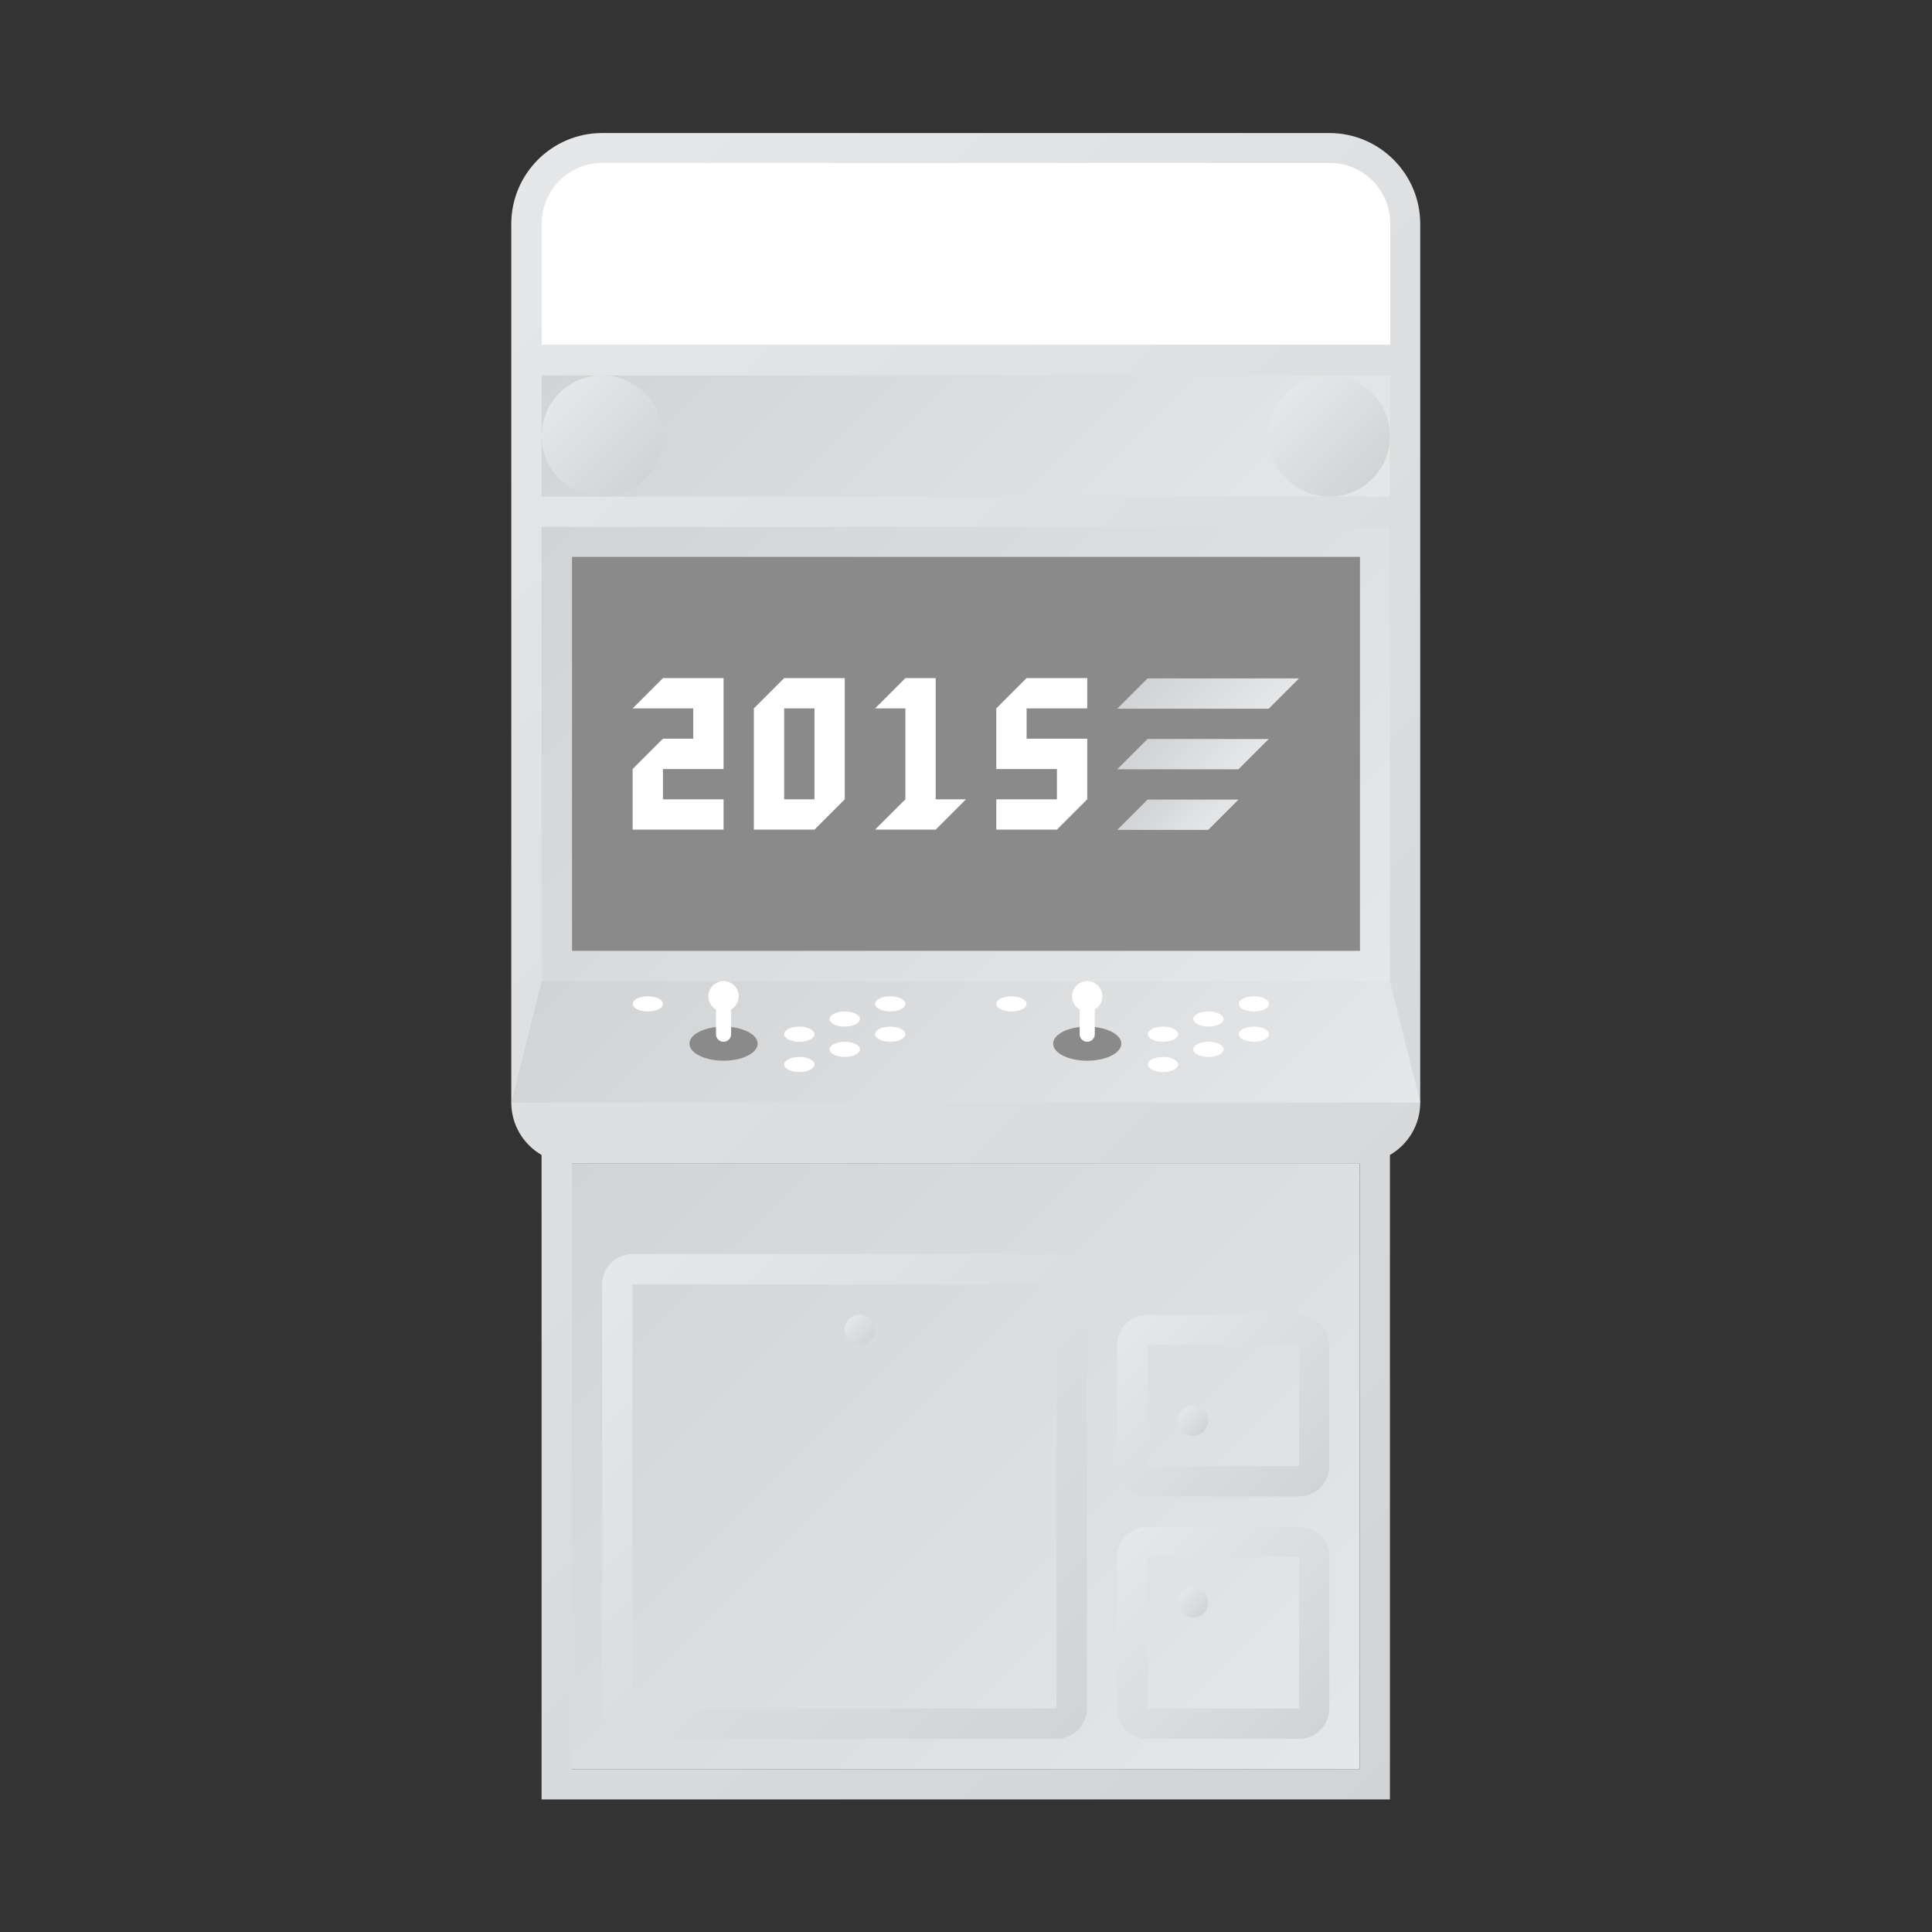 <?xml version="1.0" encoding="UTF-8" standalone="no"?>
<svg
   xmlns:dc="http://purl.org/dc/elements/1.1/"
   xmlns:cc="http://creativecommons.org/ns#"
   xmlns:rdf="http://www.w3.org/1999/02/22-rdf-syntax-ns#"
   xmlns:svg="http://www.w3.org/2000/svg"
   xmlns="http://www.w3.org/2000/svg"
   xmlns:sodipodi="http://sodipodi.sourceforge.net/DTD/sodipodi-0.dtd"
   xmlns:inkscape="http://www.inkscape.org/namespaces/inkscape"
   viewBox="0 0 340 340"
   height="340"
   width="340"
   xml:space="preserve"
   id="svg2"
   version="1.1"
   sodipodi:docname="MAME 2015.svg"
   inkscape:export-filename="D:\git\retroarch-assets\xmb\neoactive\png\MAME 2015.png"
   inkscape:export-xdpi="72.282356"
   inkscape:export-ydpi="72.282356"
   inkscape:version="0.92.3 (2405546, 2018-03-11)"><rect x="0" y="0" width="340" height="340" fill="#333333" stroke="none"/><sodipodi:namedview
     pagecolor="#ffffff"
     bordercolor="#666666"
     borderopacity="1"
     objecttolerance="10"
     gridtolerance="10"
     guidetolerance="10"
     inkscape:pageopacity="0"
     inkscape:pageshadow="2"
     inkscape:window-width="1024"
     inkscape:window-height="705"
     id="namedview232"
     showgrid="false"
     inkscape:zoom="4.5511967"
     inkscape:cx="194.16389"
     inkscape:cy="191.11405"
     inkscape:window-x="-8"
     inkscape:window-y="-8"
     inkscape:window-maximized="1"
     inkscape:current-layer="svg2" /><defs
     id="defs6"><clipPath
       id="clipPath18"
       clipPathUnits="userSpaceOnUse"><path
         id="path16"
         d="m 80,236 c -6.617,0 -12,-5.383 -12,-12 v 0 -116 c 0,-2.953 1.613,-5.531 4,-6.918 v 0 V 20 16 h 4 104 4 v 85.082 c 2.386,1.387 4,3.965 4,6.918 v 0 116 c 0,6.617 -5.383,12 -12,12 v 0 z M 76,100 H 180 V 20 H 76 Z"
         inkscape:connector-curvature="0" /></clipPath><linearGradient
       id="linearGradient28"
       spreadMethod="pad"
       gradientTransform="matrix(164.481,-164.481,-164.481,-164.481,45.759,206.722)"
       gradientUnits="userSpaceOnUse"
       y2="0"
       x2="1"
       y1="0"
       x1="0"><stop
         id="stop24"
         offset="0"
         style="stop-opacity:1;stop-color:#e6e7e8" /><stop
         id="stop26"
         offset="1"
         style="stop-opacity:1;stop-color:#d1d3d4" /></linearGradient><clipPath
       id="clipPath38"
       clipPathUnits="userSpaceOnUse"><path
         id="path36"
         d="m 72,124 h 112 v 59.999 H 72 Z"
         inkscape:connector-curvature="0" /></clipPath><linearGradient
       id="linearGradient48"
       spreadMethod="pad"
       gradientTransform="matrix(-86,86,86,86,171,111)"
       gradientUnits="userSpaceOnUse"
       y2="0"
       x2="1"
       y1="0"
       x1="0"><stop
         id="stop44"
         offset="0"
         style="stop-opacity:1;stop-color:#e6e7e8" /><stop
         id="stop46"
         offset="1"
         style="stop-opacity:1;stop-color:#d1d3d4" /></linearGradient><clipPath
       id="clipPath58"
       clipPathUnits="userSpaceOnUse"><path
         id="path56"
         d="m 76,20 h 104 v 80 H 76 Z"
         inkscape:connector-curvature="0" /></clipPath><linearGradient
       id="linearGradient68"
       spreadMethod="pad"
       gradientTransform="matrix(-92,92,92,92,174,14)"
       gradientUnits="userSpaceOnUse"
       y2="0"
       x2="1"
       y1="0"
       x1="0"><stop
         id="stop64"
         offset="0"
         style="stop-opacity:1;stop-color:#e6e7e8" /><stop
         id="stop66"
         offset="1"
         style="stop-opacity:1;stop-color:#d1d3d4" /></linearGradient><clipPath
       id="clipPath78"
       clipPathUnits="userSpaceOnUse"><path
         id="path76"
         d="M 0,256 H 256 V 0 H 0 Z"
         inkscape:connector-curvature="0" /></clipPath><clipPath
       id="clipPath88"
       clipPathUnits="userSpaceOnUse"><path
         id="path86"
         d="m 84,88 c -2.209,0 -4,-1.791 -4,-4 v 0 -56 c 0,-2.209 1.791,-4 4,-4 v 0 h 56 c 2.209,0 4,1.791 4,4 v 0 56 c 0,2.209 -1.791,4 -4,4 v 0 z m 0,-4 h 56.001 V 28 H 84 Z"
         inkscape:connector-curvature="0" /></clipPath><linearGradient
       id="linearGradient98"
       spreadMethod="pad"
       gradientTransform="matrix(61.657,-61.657,-61.657,-61.657,81.172,86.828)"
       gradientUnits="userSpaceOnUse"
       y2="0"
       x2="1"
       y1="0"
       x1="0"><stop
         id="stop94"
         offset="0"
         style="stop-opacity:1;stop-color:#e6e7e8" /><stop
         id="stop96"
         offset="1"
         style="stop-opacity:1;stop-color:#d1d3d4" /></linearGradient><clipPath
       id="clipPath108"
       clipPathUnits="userSpaceOnUse"><path
         id="path106"
         d="m 152,80 c -2.209,0 -4,-1.791 -4,-4 v 0 -16 c 0,-2.209 1.791,-4 4,-4 v 0 h 20 c 2.209,0 4,1.791 4,4 v 0 16 c 0,2.209 -1.791,4 -4,4 v 0 z m 0,-4 h 20 V 60.001 h -20 z"
         inkscape:connector-curvature="0" /></clipPath><linearGradient
       id="linearGradient118"
       spreadMethod="pad"
       gradientTransform="matrix(23.657,-23.657,-23.657,-23.657,150.172,79.828)"
       gradientUnits="userSpaceOnUse"
       y2="0"
       x2="1"
       y1="0"
       x1="0"><stop
         id="stop114"
         offset="0"
         style="stop-opacity:1;stop-color:#e6e7e8" /><stop
         id="stop116"
         offset="1"
         style="stop-opacity:1;stop-color:#d1d3d4" /></linearGradient><clipPath
       id="clipPath128"
       clipPathUnits="userSpaceOnUse"><path
         id="path126"
         d="m 152,52 c -2.209,0 -4,-1.791 -4,-4 v 0 -20 c 0,-2.209 1.791,-4 4,-4 v 0 h 20 c 2.209,0 4,1.791 4,4 v 0 20 c 0,2.209 -1.791,4 -4,4 v 0 z m 0,-4 h 20 V 28 h -20 z"
         inkscape:connector-curvature="0" /></clipPath><linearGradient
       id="linearGradient138"
       spreadMethod="pad"
       gradientTransform="matrix(25.657,-25.657,-25.657,-25.657,149.172,50.828)"
       gradientUnits="userSpaceOnUse"
       y2="0"
       x2="1"
       y1="0"
       x1="0"><stop
         id="stop134"
         offset="0"
         style="stop-opacity:1;stop-color:#e6e7e8" /><stop
         id="stop136"
         offset="1"
         style="stop-opacity:1;stop-color:#d1d3d4" /></linearGradient><clipPath
       id="clipPath148"
       clipPathUnits="userSpaceOnUse"><path
         id="path146"
         d="M 0,256 H 256 V 0 H 0 Z"
         inkscape:connector-curvature="0" /></clipPath><clipPath
       id="clipPath166"
       clipPathUnits="userSpaceOnUse"><path
         id="path164"
         d="m 152,164 -4,-4 h 20 l 4,4 z"
         inkscape:connector-curvature="0" /></clipPath><linearGradient
       id="linearGradient176"
       spreadMethod="pad"
       gradientTransform="matrix(-10,10,10,10,165,157)"
       gradientUnits="userSpaceOnUse"
       y2="0"
       x2="1"
       y1="0"
       x1="0"><stop
         id="stop172"
         offset="0"
         style="stop-opacity:1;stop-color:#e6e7e8" /><stop
         id="stop174"
         offset="1"
         style="stop-opacity:1;stop-color:#d1d3d4" /></linearGradient><clipPath
       id="clipPath186"
       clipPathUnits="userSpaceOnUse"><path
         id="path184"
         d="m 152,156 -4,-4 h 16 l 4,4 z"
         inkscape:connector-curvature="0" /></clipPath><linearGradient
       id="linearGradient196"
       spreadMethod="pad"
       gradientTransform="matrix(-8,8,8,8,162,150)"
       gradientUnits="userSpaceOnUse"
       y2="0"
       x2="1"
       y1="0"
       x1="0"><stop
         id="stop192"
         offset="0"
         style="stop-opacity:1;stop-color:#e6e7e8" /><stop
         id="stop194"
         offset="1"
         style="stop-opacity:1;stop-color:#d1d3d4" /></linearGradient><clipPath
       id="clipPath206"
       clipPathUnits="userSpaceOnUse"><path
         id="path204"
         d="m 152,148 -4,-4 h 12 l 4,4 z"
         inkscape:connector-curvature="0" /></clipPath><linearGradient
       id="linearGradient216"
       spreadMethod="pad"
       gradientTransform="matrix(-6,6,6,6,159,143)"
       gradientUnits="userSpaceOnUse"
       y2="0"
       x2="1"
       y1="0"
       x1="0"><stop
         id="stop212"
         offset="0"
         style="stop-opacity:1;stop-color:#e6e7e8" /><stop
         id="stop214"
         offset="1"
         style="stop-opacity:1;stop-color:#d1d3d4" /></linearGradient><clipPath
       id="clipPath226"
       clipPathUnits="userSpaceOnUse"><path
         id="path224"
         d="M 0,256 H 256 V 0 H 0 Z"
         inkscape:connector-curvature="0" /></clipPath><clipPath
       id="clipPath238"
       clipPathUnits="userSpaceOnUse"><path
         id="path236"
         d="m 72,188 h 112 v 16 H 72 Z"
         inkscape:connector-curvature="0" /></clipPath><linearGradient
       id="linearGradient248"
       spreadMethod="pad"
       gradientTransform="matrix(-64,64,64,64,160,164)"
       gradientUnits="userSpaceOnUse"
       y2="0"
       x2="1"
       y1="0"
       x1="0"><stop
         id="stop244"
         offset="0"
         style="stop-opacity:1;stop-color:#e6e7e8" /><stop
         id="stop246"
         offset="1"
         style="stop-opacity:1;stop-color:#d1d3d4" /></linearGradient><clipPath
       id="clipPath258"
       clipPathUnits="userSpaceOnUse"><path
         id="path256"
         d="m 72,196 c 0,-4.419 3.581,-8 8,-8 v 0 c 4.418,0 8,3.581 8,8 v 0 c 0,4.418 -3.582,8 -8,8 v 0 c -4.419,0 -8,-3.582 -8,-8"
         inkscape:connector-curvature="0" /></clipPath><linearGradient
       id="linearGradient268"
       spreadMethod="pad"
       gradientTransform="matrix(11.314,-11.314,-11.314,-11.314,74.343,201.657)"
       gradientUnits="userSpaceOnUse"
       y2="0"
       x2="1"
       y1="0"
       x1="0"><stop
         id="stop264"
         offset="0"
         style="stop-opacity:1;stop-color:#e6e7e8" /><stop
         id="stop266"
         offset="1"
         style="stop-opacity:1;stop-color:#d1d3d4" /></linearGradient><clipPath
       id="clipPath278"
       clipPathUnits="userSpaceOnUse"><path
         id="path276"
         d="m 168,196 c 0,-4.419 3.582,-8 8,-8 v 0 c 4.418,0 8,3.581 8,8 v 0 c 0,4.418 -3.582,8 -8,8 v 0 c -4.418,0 -8,-3.582 -8,-8"
         inkscape:connector-curvature="0" /></clipPath><linearGradient
       id="linearGradient288"
       spreadMethod="pad"
       gradientTransform="matrix(11.314,-11.314,-11.314,-11.314,170.343,201.657)"
       gradientUnits="userSpaceOnUse"
       y2="0"
       x2="1"
       y1="0"
       x1="0"><stop
         id="stop284"
         offset="0"
         style="stop-opacity:1;stop-color:#e6e7e8" /><stop
         id="stop286"
         offset="1"
         style="stop-opacity:1;stop-color:#d1d3d4" /></linearGradient><clipPath
       id="clipPath298"
       clipPathUnits="userSpaceOnUse"><path
         id="path296"
         d="m 112,78 c 0,-1.105 0.895,-2 2,-2 v 0 c 1.105,0 2,0.895 2,2 v 0 c 0,1.105 -0.895,2 -2,2 v 0 c -1.105,0 -2,-0.895 -2,-2"
         inkscape:connector-curvature="0" /></clipPath><linearGradient
       id="linearGradient308"
       spreadMethod="pad"
       gradientTransform="matrix(2.828,-2.828,-2.828,-2.828,112.586,79.414)"
       gradientUnits="userSpaceOnUse"
       y2="0"
       x2="1"
       y1="0"
       x1="0"><stop
         id="stop304"
         offset="0"
         style="stop-opacity:1;stop-color:#e6e7e8" /><stop
         id="stop306"
         offset="1"
         style="stop-opacity:1;stop-color:#d1d3d4" /></linearGradient><clipPath
       id="clipPath318"
       clipPathUnits="userSpaceOnUse"><path
         id="path316"
         d="m 156,66 c 0,-1.105 0.895,-2 2,-2 v 0 c 1.105,0 2,0.895 2,2 v 0 c 0,1.105 -0.895,2 -2,2 v 0 c -1.105,0 -2,-0.895 -2,-2"
         inkscape:connector-curvature="0" /></clipPath><linearGradient
       id="linearGradient328"
       spreadMethod="pad"
       gradientTransform="matrix(2.828,-2.828,-2.828,-2.828,156.586,67.414)"
       gradientUnits="userSpaceOnUse"
       y2="0"
       x2="1"
       y1="0"
       x1="0"><stop
         id="stop324"
         offset="0"
         style="stop-opacity:1;stop-color:#e6e7e8" /><stop
         id="stop326"
         offset="1"
         style="stop-opacity:1;stop-color:#d1d3d4" /></linearGradient><clipPath
       id="clipPath338"
       clipPathUnits="userSpaceOnUse"><path
         id="path336"
         d="m 156,42 c 0,-1.105 0.895,-2 2,-2 v 0 c 1.105,0 2,0.895 2,2 v 0 c 0,1.105 -0.895,2 -2,2 v 0 c -1.105,0 -2,-0.895 -2,-2"
         inkscape:connector-curvature="0" /></clipPath><linearGradient
       id="linearGradient348"
       spreadMethod="pad"
       gradientTransform="matrix(2.828,-2.828,-2.828,-2.828,156.586,43.414)"
       gradientUnits="userSpaceOnUse"
       y2="0"
       x2="1"
       y1="0"
       x1="0"><stop
         id="stop344"
         offset="0"
         style="stop-opacity:1;stop-color:#e6e7e8" /><stop
         id="stop346"
         offset="1"
         style="stop-opacity:1;stop-color:#d1d3d4" /></linearGradient><clipPath
       id="clipPath358"
       clipPathUnits="userSpaceOnUse"><path
         id="path356"
         d="m 72,124 -4,-16 h 120 l -4,16 z"
         inkscape:connector-curvature="0" /></clipPath><linearGradient
       id="linearGradient368"
       spreadMethod="pad"
       gradientTransform="matrix(-66,66,66,66,161,81)"
       gradientUnits="userSpaceOnUse"
       y2="0"
       x2="1"
       y1="0"
       x1="0"><stop
         id="stop364"
         offset="0"
         style="stop-opacity:1;stop-color:#e6e7e8" /><stop
         id="stop366"
         offset="1"
         style="stop-opacity:1;stop-color:#d1d3d4" /></linearGradient><clipPath
       id="clipPath378"
       clipPathUnits="userSpaceOnUse"><path
         id="path376"
         d="M 0,256 H 256 V 0 H 0 Z"
         inkscape:connector-curvature="0" /></clipPath></defs><g
     id="g22"
     transform="matrix(1.333,0,0,-1.333,-0.667,338)"><path
       id="path30"
       style="fill:url(#linearGradient28);stroke:none"
       d="m 80,236 c -6.617,0 -12,-5.383 -12,-12 v 0 -116 c 0,-2.953 1.613,-5.531 4,-6.918 v 0 V 20 16 h 4 104 4 v 85.082 c 2.386,1.387 4,3.965 4,6.918 v 0 116 c 0,6.617 -5.383,12 -12,12 v 0 z M 76,100 H 180 V 20 H 76 Z"
       inkscape:connector-curvature="0" /></g><g
     id="g42"
     transform="matrix(1.333,0,0,-1.333,-0.667,338)"><path
       id="path50"
       style="fill:url(#linearGradient48);stroke:none"
       d="m 72,124 h 112 v 59.999 H 72 Z"
       inkscape:connector-curvature="0" /></g><g
     id="g62"
     transform="matrix(1.333,0,0,-1.333,-0.667,338)"><path
       id="path70"
       style="fill:url(#linearGradient68);stroke:none"
       d="m 76,20 h 104 v 80 H 76 Z"
       inkscape:connector-curvature="0" /></g><path
     inkscape:connector-curvature="0"
     d="M 239.333,167.333 H 100.667 V 98 h 138.667 z"
     style="fill:#8a8a8a;fill-opacity:1;fill-rule:nonzero;stroke:none;stroke-width:1.333"
     id="path80" /><g
     id="g92"
     transform="matrix(1.333,0,0,-1.333,-0.667,338)"><path
       id="path100"
       style="fill:url(#linearGradient98);stroke:none"
       d="m 84,88 c -2.209,0 -4,-1.791 -4,-4 v 0 -56 c 0,-2.209 1.791,-4 4,-4 v 0 h 56 c 2.209,0 4,1.791 4,4 v 0 56 c 0,2.209 -1.791,4 -4,4 v 0 z m 0,-4 h 56.001 V 28 H 84 Z"
       inkscape:connector-curvature="0" /></g><g
     id="g112"
     transform="matrix(1.333,0,0,-1.333,-0.667,338)"><path
       id="path120"
       style="fill:url(#linearGradient118);stroke:none"
       d="m 152,80 c -2.209,0 -4,-1.791 -4,-4 v 0 -16 c 0,-2.209 1.791,-4 4,-4 v 0 h 20 c 2.209,0 4,1.791 4,4 v 0 16 c 0,2.209 -1.791,4 -4,4 v 0 z m 0,-4 h 20 V 60.001 h -20 z"
       inkscape:connector-curvature="0" /></g><g
     id="g132"
     transform="matrix(1.333,0,0,-1.333,-0.667,338)"><path
       id="path140"
       style="fill:url(#linearGradient138);stroke:none"
       d="m 152,52 c -2.209,0 -4,-1.791 -4,-4 v 0 -20 c 0,-2.209 1.791,-4 4,-4 v 0 h 20 c 2.209,0 4,1.791 4,4 v 0 20 c 0,2.209 -1.791,4 -4,4 v 0 z m 0,-4 h 20 V 28 h -20 z"
       inkscape:connector-curvature="0" /></g><path
     id="path152"
     style="fill:#ffffff;fill-opacity:1;fill-rule:nonzero;stroke:none;stroke-width:1.333"
     d="M 111.333,124.667 H 122 V 130 h -5.333 l -5.333,5.333 V 146 h 5.333 10.667 v -5.333 h -10.667 v -5.333 H 122 h 5.333 v -10.667 -5.333 h -10.667 z"
     inkscape:connector-curvature="0" /><path
     inkscape:connector-curvature="0"
     d="m 138,124.667 h 5.333 v 16 H 138 Z m 0,-5.333 -5.333,5.333 V 146 H 138 h 5.333 l 5.333,-5.333 v -21.333 h -5.333 z"
     style="fill:#ffffff;fill-opacity:1;fill-rule:nonzero;stroke:none;stroke-width:1.333"
     id="path154" /><path
     id="path158"
     style="fill:#ffffff;fill-opacity:1;fill-rule:nonzero;stroke:none;stroke-width:1.333"
     d="m 164.667,140.667 v -21.333 h -5.333 L 154,124.667 h 5.333 v 16 L 154,146 h 5.333 5.333 L 170,140.667 Z"
     inkscape:connector-curvature="0" /><g
     id="g170"
     transform="matrix(1.333,0,0,-1.333,-0.667,338)"><path
       id="path178"
       style="fill:url(#linearGradient176);stroke:none"
       d="m 152,164 -4,-4 h 20 l 4,4 z"
       inkscape:connector-curvature="0" /></g><g
     id="g190"
     transform="matrix(1.333,0,0,-1.333,-0.667,338)"><path
       id="path198"
       style="fill:url(#linearGradient196);stroke:none"
       d="m 152,156 -4,-4 h 16 l 4,4 z"
       inkscape:connector-curvature="0" /></g><g
     id="g210"
     transform="matrix(1.333,0,0,-1.333,-0.667,338)"><path
       id="path218"
       style="fill:url(#linearGradient216);stroke:none"
       d="m 152,148 -4,-4 h 12 l 4,4 z"
       inkscape:connector-curvature="0" /></g><path
     id="path230"
     style="fill:#ffffff;fill-opacity:1;fill-rule:nonzero;stroke:none;stroke-width:1.333"
     d="M 234,28.667 H 106 c -5.891,0 -10.667,4.776 -10.667,10.667 V 60.667 H 244.667 V 39.333 c 0,-5.891 -4.776,-10.667 -10.667,-10.667"
     inkscape:connector-curvature="0" /><g
     id="g242"
     transform="matrix(1.333,0,0,-1.333,-0.667,338)"><path
       id="path250"
       style="fill:url(#linearGradient248);stroke:none"
       d="m 72,188 h 112 v 16 H 72 Z"
       inkscape:connector-curvature="0" /></g><g
     id="g262"
     transform="matrix(1.333,0,0,-1.333,-0.667,338)"><path
       id="path270"
       style="fill:url(#linearGradient268);stroke:none"
       d="m 72,196 c 0,-4.419 3.581,-8 8,-8 v 0 c 4.418,0 8,3.581 8,8 v 0 c 0,4.418 -3.582,8 -8,8 v 0 c -4.419,0 -8,-3.582 -8,-8"
       inkscape:connector-curvature="0" /></g><g
     id="g282"
     transform="matrix(1.333,0,0,-1.333,-0.667,338)"><path
       id="path290"
       style="fill:url(#linearGradient288);stroke:none"
       d="m 168,196 c 0,-4.419 3.582,-8 8,-8 v 0 c 4.418,0 8,3.581 8,8 v 0 c 0,4.418 -3.582,8 -8,8 v 0 c -4.418,0 -8,-3.582 -8,-8"
       inkscape:connector-curvature="0" /></g><g
     id="g302"
     transform="matrix(1.333,0,0,-1.333,-0.667,338)"><path
       id="path310"
       style="fill:url(#linearGradient308);stroke:none"
       d="m 112,78 c 0,-1.105 0.895,-2 2,-2 v 0 c 1.105,0 2,0.895 2,2 v 0 c 0,1.105 -0.895,2 -2,2 v 0 c -1.105,0 -2,-0.895 -2,-2"
       inkscape:connector-curvature="0" /></g><g
     id="g322"
     transform="matrix(1.333,0,0,-1.333,-0.667,338)"><path
       id="path330"
       style="fill:url(#linearGradient328);stroke:none"
       d="m 156,66 c 0,-1.105 0.895,-2 2,-2 v 0 c 1.105,0 2,0.895 2,2 v 0 c 0,1.105 -0.895,2 -2,2 v 0 c -1.105,0 -2,-0.895 -2,-2"
       inkscape:connector-curvature="0" /></g><g
     id="g342"
     transform="matrix(1.333,0,0,-1.333,-0.667,338)"><path
       id="path350"
       style="fill:url(#linearGradient348);stroke:none"
       d="m 156,42 c 0,-1.105 0.895,-2 2,-2 v 0 c 1.105,0 2,0.895 2,2 v 0 c 0,1.105 -0.895,2 -2,2 v 0 c -1.105,0 -2,-0.895 -2,-2"
       inkscape:connector-curvature="0" /></g><g
     id="g362"
     transform="matrix(1.333,0,0,-1.333,-0.667,338)"><path
       id="path370"
       style="fill:url(#linearGradient368);stroke:none"
       d="m 72,124 -4,-16 h 120 l -4,16 z"
       inkscape:connector-curvature="0" /></g><path
     id="path382"
     style="fill:#8a8a8a;fill-opacity:1;fill-rule:nonzero;stroke:none;stroke-width:1.333"
     d="m 133.333,183.667 c 0,1.656 -2.687,3 -6,3 -3.313,0 -6,-1.344 -6,-3 0,-1.656 2.687,-3 6,-3 3.313,0 6,1.344 6,3"
     inkscape:connector-curvature="0" /><path
     id="path386"
     style="fill:#ffffff;fill-opacity:1;fill-rule:nonzero;stroke:none;stroke-width:1.333"
     d="m 127.333,183.333 v 0 c 0.736,0 1.333,-0.596 1.333,-1.333 v -8 c 0,-0.737 -0.597,-1.333 -1.333,-1.333 -0.736,0 -1.333,0.596 -1.333,1.333 v 8 c 0,0.737 0.597,1.333 1.333,1.333"
     inkscape:connector-curvature="0" /><path
     id="path390"
     style="fill:#ffffff;fill-opacity:1;fill-rule:nonzero;stroke:none;stroke-width:1.333"
     d="m 151.333,179.333 c 0,0.737 -1.195,1.333 -2.667,1.333 -1.472,0 -2.667,-0.596 -2.667,-1.333 0,-0.737 1.195,-1.333 2.667,-1.333 1.472,0 2.667,0.596 2.667,1.333"
     inkscape:connector-curvature="0" /><path
     id="path394"
     style="fill:#ffffff;fill-opacity:1;fill-rule:nonzero;stroke:none;stroke-width:1.333"
     d="m 159.333,176.667 c 0,0.737 -1.195,1.333 -2.667,1.333 -1.472,0 -2.667,-0.596 -2.667,-1.333 0,-0.737 1.195,-1.333 2.667,-1.333 1.472,0 2.667,0.596 2.667,1.333"
     inkscape:connector-curvature="0" /><path
     id="path398"
     style="fill:#ffffff;fill-opacity:1;fill-rule:nonzero;stroke:none;stroke-width:1.333"
     d="M 116.667,176.667 C 116.667,177.404 115.472,178 114,178 c -1.472,0 -2.667,-0.596 -2.667,-1.333 0,-0.737 1.195,-1.333 2.667,-1.333 1.472,0 2.667,0.596 2.667,1.333"
     inkscape:connector-curvature="0" /><path
     id="path402"
     style="fill:#ffffff;fill-opacity:1;fill-rule:nonzero;stroke:none;stroke-width:1.333"
     d="m 143.333,182 c 0,0.737 -1.195,1.333 -2.667,1.333 -1.472,0 -2.667,-0.596 -2.667,-1.333 0,-0.737 1.195,-1.333 2.667,-1.333 1.472,0 2.667,0.596 2.667,1.333"
     inkscape:connector-curvature="0" /><path
     id="path406"
     style="fill:#ffffff;fill-opacity:1;fill-rule:nonzero;stroke:none;stroke-width:1.333"
     d="m 151.333,184.667 c 0,0.737 -1.195,1.333 -2.667,1.333 -1.472,0 -2.667,-0.596 -2.667,-1.333 0,-0.737 1.195,-1.333 2.667,-1.333 1.472,0 2.667,0.596 2.667,1.333"
     inkscape:connector-curvature="0" /><path
     id="path410"
     style="fill:#ffffff;fill-opacity:1;fill-rule:nonzero;stroke:none;stroke-width:1.333"
     d="m 159.333,182 c 0,0.737 -1.195,1.333 -2.667,1.333 -1.472,0 -2.667,-0.596 -2.667,-1.333 0,-0.737 1.195,-1.333 2.667,-1.333 1.472,0 2.667,0.596 2.667,1.333"
     inkscape:connector-curvature="0" /><path
     id="path414"
     style="fill:#ffffff;fill-opacity:1;fill-rule:nonzero;stroke:none;stroke-width:1.333"
     d="m 143.333,187.333 c 0,0.737 -1.195,1.333 -2.667,1.333 -1.472,0 -2.667,-0.596 -2.667,-1.333 0,-0.737 1.195,-1.333 2.667,-1.333 1.472,0 2.667,0.596 2.667,1.333"
     inkscape:connector-curvature="0" /><path
     id="path418"
     style="fill:#ffffff;fill-opacity:1;fill-rule:nonzero;stroke:none;stroke-width:1.333"
     d="m 130,175.333 c 0,1.472 -1.195,2.667 -2.667,2.667 -1.472,0 -2.667,-1.195 -2.667,-2.667 0,-1.472 1.195,-2.667 2.667,-2.667 1.472,0 2.667,1.195 2.667,2.667"
     inkscape:connector-curvature="0" /><path
     id="path422"
     style="fill:#8a8a8a;fill-opacity:1;fill-rule:nonzero;stroke:none;stroke-width:1.333"
     d="m 197.333,183.667 c 0,1.656 -2.687,3 -6,3 -3.313,0 -6,-1.344 -6,-3 0,-1.656 2.687,-3 6,-3 3.313,0 6,1.344 6,3"
     inkscape:connector-curvature="0" /><path
     id="path426"
     style="fill:#ffffff;fill-opacity:1;fill-rule:nonzero;stroke:none;stroke-width:1.333"
     d="m 191.333,183.333 v 0 c 0.737,0 1.333,-0.596 1.333,-1.333 v -8 c 0,-0.737 -0.596,-1.333 -1.333,-1.333 -0.737,0 -1.333,0.596 -1.333,1.333 v 8 c 0,0.737 0.596,1.333 1.333,1.333"
     inkscape:connector-curvature="0" /><path
     id="path430"
     style="fill:#ffffff;fill-opacity:1;fill-rule:nonzero;stroke:none;stroke-width:1.333"
     d="m 215.333,179.333 c 0,0.737 -1.195,1.333 -2.667,1.333 -1.472,0 -2.667,-0.596 -2.667,-1.333 0,-0.737 1.195,-1.333 2.667,-1.333 1.472,0 2.667,0.596 2.667,1.333"
     inkscape:connector-curvature="0" /><path
     id="path434"
     style="fill:#ffffff;fill-opacity:1;fill-rule:nonzero;stroke:none;stroke-width:1.333"
     d="m 223.333,176.667 c 0,0.737 -1.195,1.333 -2.667,1.333 -1.472,0 -2.667,-0.596 -2.667,-1.333 0,-0.737 1.195,-1.333 2.667,-1.333 1.472,0 2.667,0.596 2.667,1.333"
     inkscape:connector-curvature="0" /><path
     id="path438"
     style="fill:#ffffff;fill-opacity:1;fill-rule:nonzero;stroke:none;stroke-width:1.333"
     d="M 180.667,176.667 C 180.667,177.404 179.472,178 178,178 c -1.472,0 -2.667,-0.596 -2.667,-1.333 0,-0.737 1.195,-1.333 2.667,-1.333 1.472,0 2.667,0.596 2.667,1.333"
     inkscape:connector-curvature="0" /><path
     id="path442"
     style="fill:#ffffff;fill-opacity:1;fill-rule:nonzero;stroke:none;stroke-width:1.333"
     d="m 207.333,182 c 0,0.737 -1.195,1.333 -2.667,1.333 -1.472,0 -2.667,-0.596 -2.667,-1.333 0,-0.737 1.195,-1.333 2.667,-1.333 1.472,0 2.667,0.596 2.667,1.333"
     inkscape:connector-curvature="0" /><path
     id="path446"
     style="fill:#ffffff;fill-opacity:1;fill-rule:nonzero;stroke:none;stroke-width:1.333"
     d="m 215.333,184.667 c 0,0.737 -1.195,1.333 -2.667,1.333 -1.472,0 -2.667,-0.596 -2.667,-1.333 0,-0.737 1.195,-1.333 2.667,-1.333 1.472,0 2.667,0.596 2.667,1.333"
     inkscape:connector-curvature="0" /><path
     id="path450"
     style="fill:#ffffff;fill-opacity:1;fill-rule:nonzero;stroke:none;stroke-width:1.333"
     d="m 223.333,182 c 0,0.737 -1.195,1.333 -2.667,1.333 -1.472,0 -2.667,-0.596 -2.667,-1.333 0,-0.737 1.195,-1.333 2.667,-1.333 1.472,0 2.667,0.596 2.667,1.333"
     inkscape:connector-curvature="0" /><path
     id="path454"
     style="fill:#ffffff;fill-opacity:1;fill-rule:nonzero;stroke:none;stroke-width:1.333"
     d="m 207.333,187.333 c 0,0.737 -1.195,1.333 -2.667,1.333 -1.472,0 -2.667,-0.596 -2.667,-1.333 0,-0.737 1.195,-1.333 2.667,-1.333 1.472,0 2.667,0.596 2.667,1.333"
     inkscape:connector-curvature="0" /><path
     id="path458"
     style="fill:#ffffff;fill-opacity:1;fill-rule:nonzero;stroke:none;stroke-width:1.333"
     d="m 194,175.333 c 0,1.472 -1.195,2.667 -2.667,2.667 -1.472,0 -2.667,-1.195 -2.667,-2.667 0,-1.472 1.195,-2.667 2.667,-2.667 1.472,0 2.667,1.195 2.667,2.667"
     inkscape:connector-curvature="0" /><path
     inkscape:connector-curvature="0"
     d="m 186,140.667 h -10.667 v -5.333 H 186 Z m 5.333,-16 v -5.333 h -10.667 l -5.333,5.333 V 146 H 180.667 186 l 5.333,-5.333 v -5.333 -5.333 H 186 180.667 v -5.333 z"
     style="fill:#ffffff;fill-opacity:1;fill-rule:nonzero;stroke:none;stroke-width:1.333"
     id="path280-6"
     sodipodi:nodetypes="ccccccccccccccccccc" /></svg>